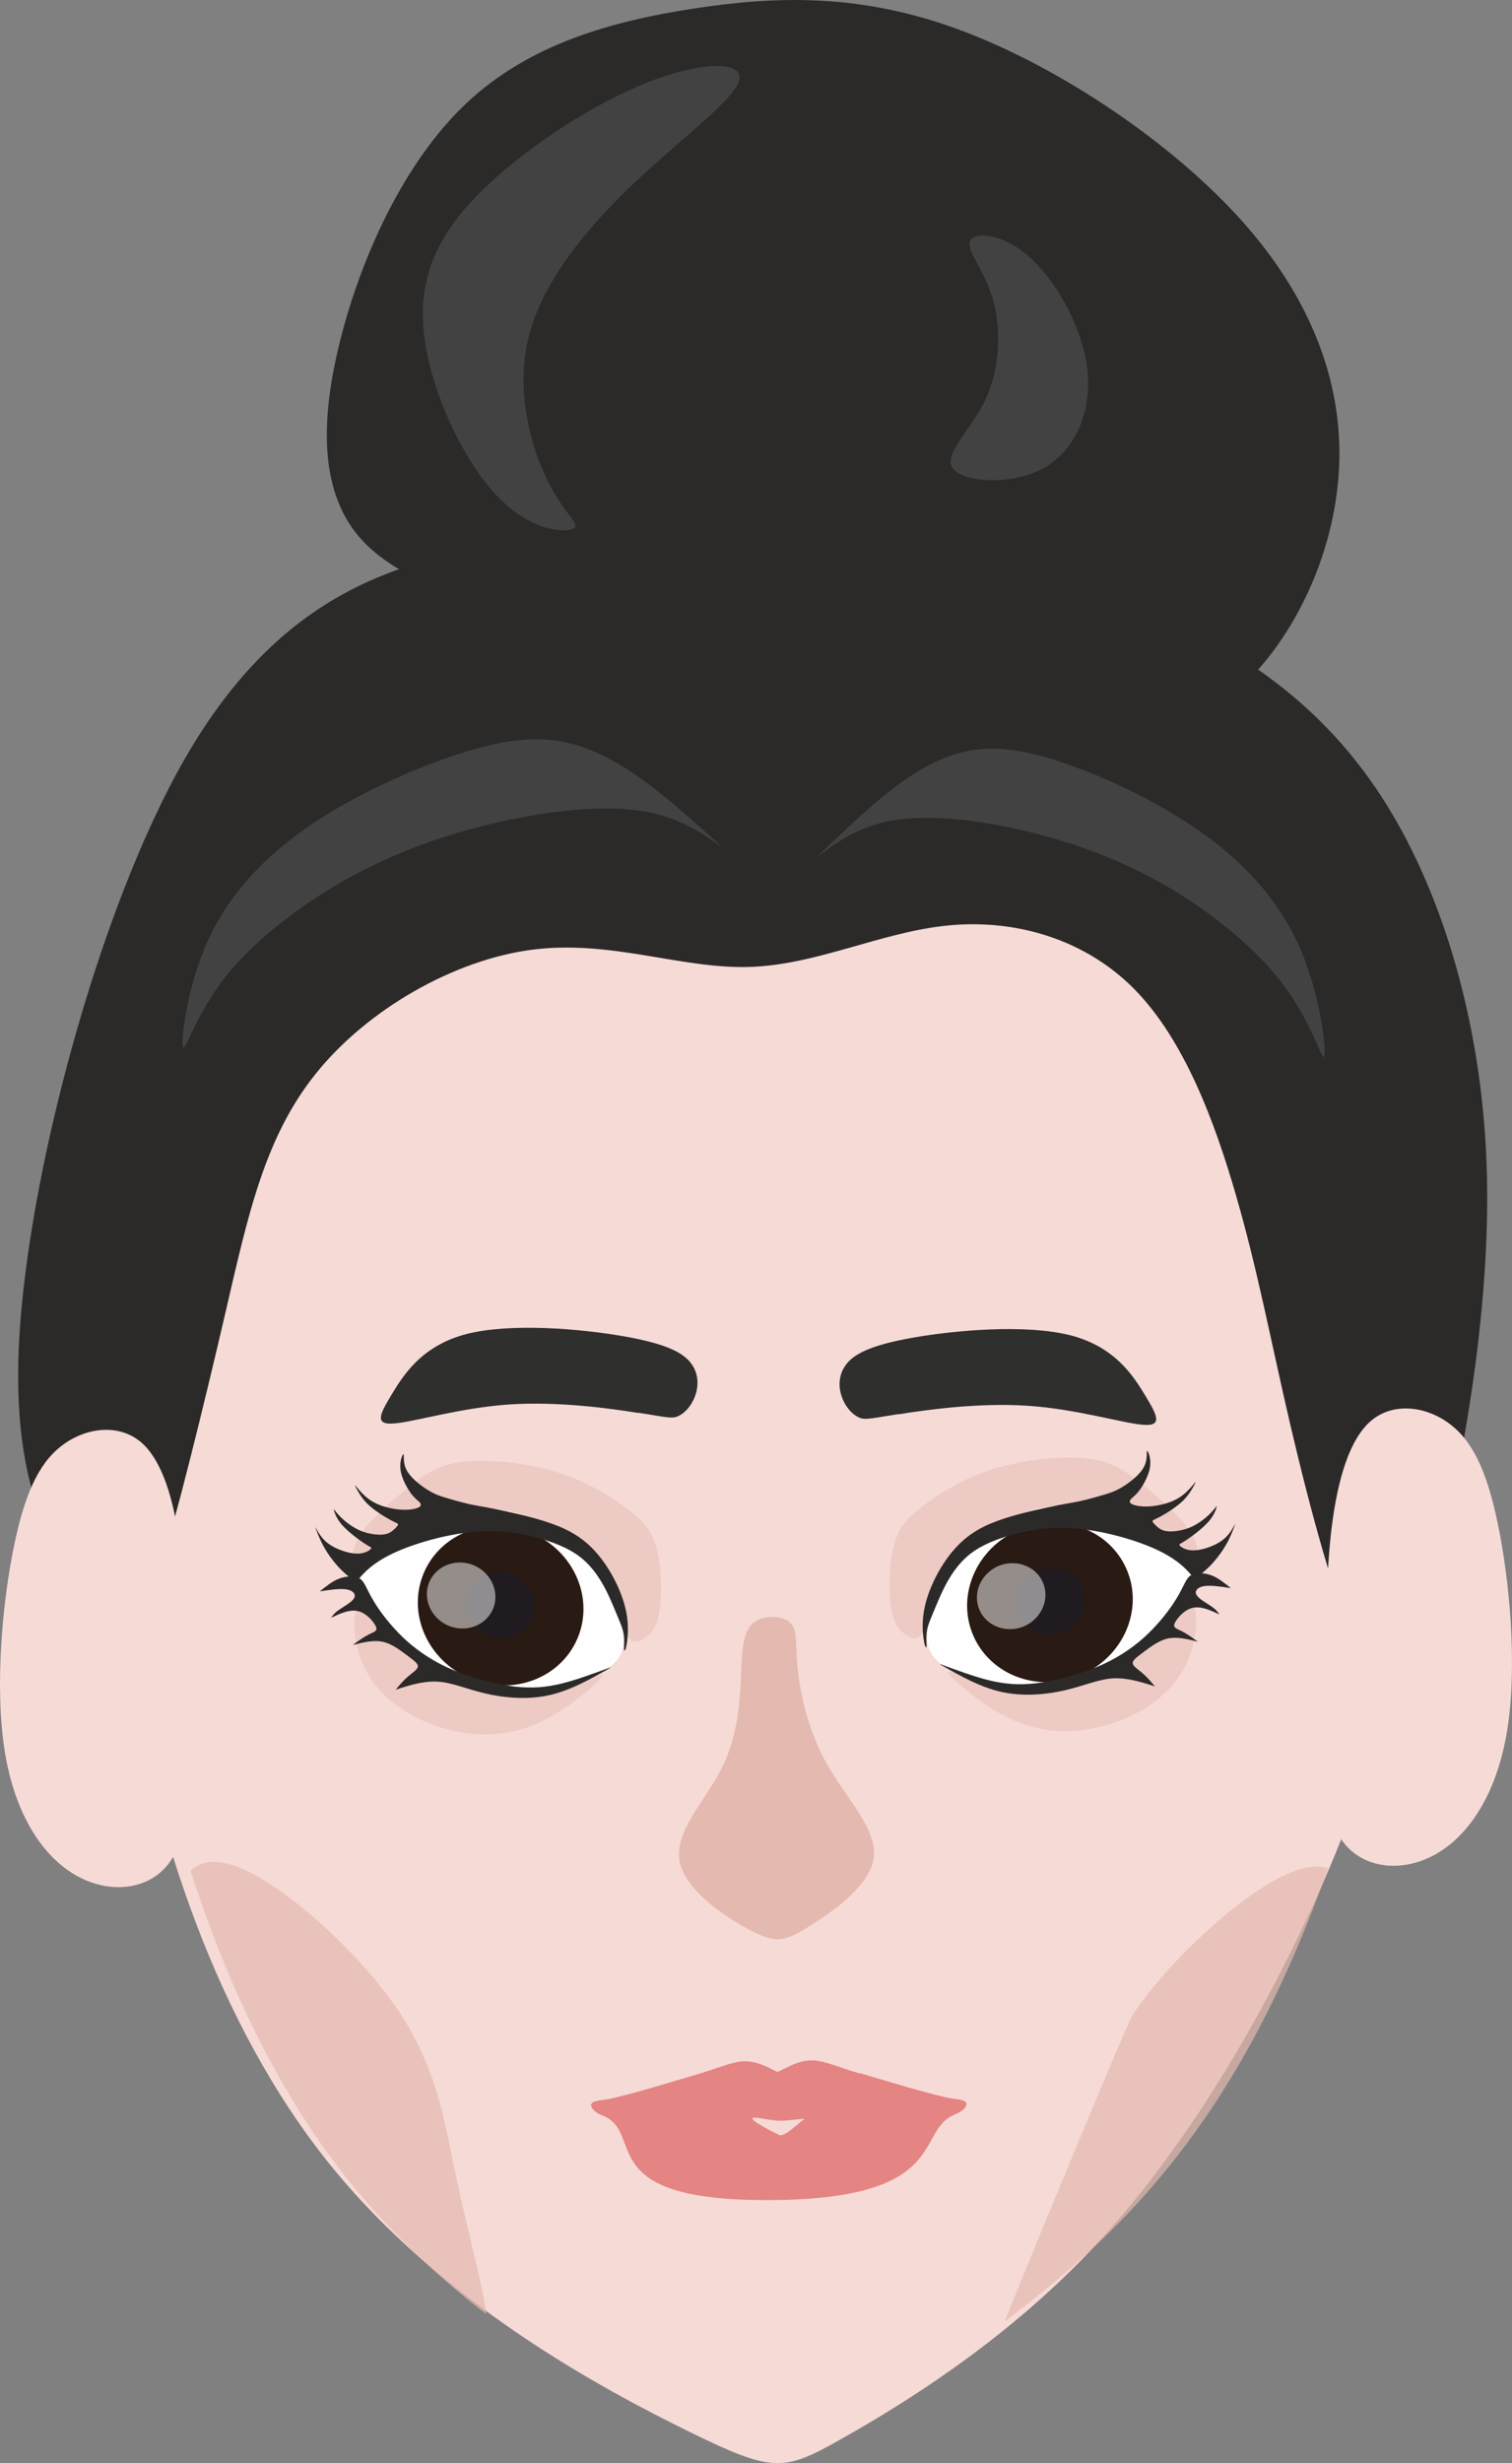 <?xml version="1.0" encoding="UTF-8" standalone="no"?>
<svg
   xmlns:dc="http://purl.org/dc/elements/1.1/"
   xmlns:cc="http://creativecommons.org/ns#"
   xmlns:rdf="http://www.w3.org/1999/02/22-rdf-syntax-ns#"
   xmlns:svg="http://www.w3.org/2000/svg"
   xmlns="http://www.w3.org/2000/svg"
   xmlns:sodipodi="http://sodipodi.sourceforge.net/DTD/sodipodi-0.dtd"
   xmlns:inkscape="http://www.inkscape.org/namespaces/inkscape"
   xml:space="preserve"
   width="69.354mm"
   height="112.942mm"
   version="1.0"
   style="clip-rule:evenodd;fill-rule:evenodd;image-rendering:optimizeQuality;shape-rendering:geometricPrecision;text-rendering:geometricPrecision"
   viewBox="0 0 6935.444 11294.195"
   id="svg75"
   sodipodi:docname="face.svg"
   inkscape:version="1.0.1 (3bc2e813f5, 2020-09-07)"><rect x="0" y="0" width="6935.444" height="11294.195" fill="#808080" stroke="none"/><sodipodi:namedview
   pagecolor="#ffffff"
   bordercolor="#666666"
   borderopacity="1"
   objecttolerance="10"
   gridtolerance="10"
   guidetolerance="10"
   inkscape:pageopacity="0"
   inkscape:pageshadow="2"
   inkscape:window-width="1858"
   inkscape:window-height="1057"
   id="namedview77"
   showgrid="false"
   inkscape:zoom="1.1162388"
   inkscape:cx="44.474524"
   inkscape:cy="173.42506"
   inkscape:window-x="54"
   inkscape:window-y="-8"
   inkscape:window-maximized="1"
   inkscape:current-layer="asia"
   inkscape:document-rotation="0" />
 <defs
   id="defs4">
  <style
   type="text/css"
   id="style2">
   <![CDATA[
    .str0 {stroke:#2B2A29;stroke-width:20}
    .fil7 {fill:#FEFEFE}
    .fil12 {fill:#434242}
    .fil9 {fill:#2B2A29}
    .fil0 {fill:#2B2A29}
    .fil1 {fill:#F6DAD6}
    .fil4 {fill:#E4B9AF}
    .fil5 {fill:#2F2F2E}
    .fil10 {fill:#1F1B20}
    .fil8 {fill:#291A13}
    .fil2 {fill:#E48583}
    .fil11 {fill:#FEFEFE;fill-opacity:0.502}
    .fil6 {fill:#E4B9AF;fill-opacity:0.502}
    .fil3 {fill:#E4B9AF;fill-opacity:0.702}
   ]]>
  </style>
 
  
  
 </defs>
 <g
  id="asia"
   style="opacity:1"
   transform="translate(-13673.278,-3067.088)">
   <path
   class="fil0 face"
   d="m 16154,5916 c -247,-73 -628,-163 -820,-372 -192,-209 -196,-535 -100,-917 96,-381 292,-817 579,-1087 287,-270 664,-376 1044,-434 379,-58 761,-69 1207,94 447,163 958,501 1285,857 327,356 468,730 468,1089 0,359 -142,704 -327,937 -185,232 -414,352 -686,387 -272,34 -588,-16 -958,-93 -370,-76 -795,-178 -1064,-256 -269,-78 -381,-133 -628,-205 z" id="asia__hair-bun"
   style="opacity:1" />
   <path
   class="fil1 face"
   d="m 19681,11835 c -251,543 -597,1121 -1007,1553 -410,432 -885,718 -1146,865 -261,147 -308,154 -700,-39 -392,-193 -1128,-585 -1643,-1224 -514,-638 -807,-1522 -931,-2336 -124,-813 -81,-1556 59,-2169 140,-613 377,-1096 750,-1450 373,-354 884,-578 1463,-657 579,-80 1226,-15 1877,154 651,169 1306,443 1614,1084 308,641 268,1651 170,2409 -98,758 -254,1266 -505,1809 z"
    id="asia__face"
   style="opacity:1" />
   <path
   class="fil2 face"
   d="m 17615,12574 c -89,-26 -152,-55 -206,-59 -54,-4 -98,18 -133,35 -14,7 -26,13 -37,18 -8,-4 -17,-9 -27,-14 -34,-17 -79,-38 -133,-35 -54,4 -117,33 -206,59 -119,35 -276,84 -394,111 -34,8 -79,8 -91,22 -12,14 10,42 48,56 205,79 -63,398 791,388 811,-9 641,-321 828,-393 38,-15 60,-42 48,-56 -12,-14 -58,-14 -91,-22 -114,-26 -286,-79 -394,-111 z m -461,205 c 105,17 85,15 211,3 -46,33 -83,76 -115,76 0,0 -198,-95 -96,-79 z"
   id="asia__lips"
   style="opacity:1" />
   <path
   class="fil3 face"
   d="m 15903,13678 c -247,-191 -498,-427 -712,-718 -275,-372 -489,-833 -644,-1315 47,-47 130,-61 260,1 201,96 513,375 689,634 176,259 214,500 259,717 45,217 95,411 127,558 10,46 18,88 22,123 z"
    id="asia__cheek-left"
   style="opacity:1" />
   <path
   class="fil3 face"
   d="m 19766,11634 c -49,-16 -116,-9 -206,34 -201,96 -513,375 -689,634 -35,52 -585,1393 -589,1409 171,-128 339,-268 489,-417 457,-454 750,-984 990,-1647 z"
    id="asia__cheek-right"
   style="opacity:1" />
   <path
   class="fil4 face"
   d="m 17332,10717 c 12,117 48,288 137,444 89,155 229,295 212,425 -18,130 -194,251 -301,317 -107,66 -145,76 -259,18 -114,-58 -303,-184 -330,-317 -27,-133 110,-272 185,-414 75,-142 89,-287 95,-408 6,-121 4,-218 49,-265 45,-47 136,-45 175,-12 39,33 25,96 37,213 z"
    id="asia__nose"
   style="opacity:1" />
   <path
   class="fil5 face"
   d="m 16602,9546 c -131,-21 -369,-54 -593,-39 -224,15 -435,80 -527,87 -93,8 -67,-42 -12,-133 55,-91 139,-224 343,-277 204,-52 527,-24 725,11 198,35 272,77 307,126 35,49 33,106 15,151 -17,45 -49,77 -77,89 -27,12 -50,5 -181,-16 z"
    id="asia__eyebrow-left"
   style="opacity:1" />
   <g
   class="face" id="asia__eye-right"
   style="opacity:1">
    <path
   class="fil6"
   d="m 18045,10763 c 45,45 163,143 284,195 122,52 247,57 364,33 118,-24 228,-78 305,-144 77,-66 122,-145 145,-227 22,-82 22,-169 2,-191 -20,-23 -61,19 -129,80 -69,61 -166,142 -257,193 -92,51 -178,73 -252,88 -74,15 -137,22 -210,12 -73,-10 -156,-36 -212,-55 -56,-18 -85,-28 -40,17 z"
   id="path21" />
    <path
   class="fil6"
   d="m 17960,10394 c 25,-64 63,-125 103,-170 40,-46 81,-76 150,-105 69,-29 166,-56 251,-68 85,-12 159,-8 238,-10 78,-2 161,-8 225,9 64,18 109,60 143,93 34,33 58,56 73,68 15,12 20,12 22,-10 3,-22 2,-66 -45,-130 -48,-64 -143,-147 -220,-208 -77,-61 -136,-98 -250,-109 -113,-11 -281,6 -420,49 -138,43 -247,112 -321,168 -74,56 -113,98 -135,181 -22,84 -26,209 -13,287 12,78 41,108 69,125 28,18 55,23 74,-8 19,-31 31,-98 56,-162 z"
   id="path23" />
    <path
   class="fil7"
   d="m 17927,10574 c 0,-50 16,-115 39,-191 23,-76 52,-162 133,-236 81,-74 213,-135 343,-163 130,-28 259,-24 376,32 116,56 220,162 277,218 57,56 67,61 39,110 -28,49 -93,141 -174,217 -81,76 -178,135 -274,176 -96,42 -190,66 -289,66 -99,0 -203,-25 -277,-48 -74,-23 -117,-44 -147,-72 -30,-28 -47,-61 -47,-111 z"
   id="path25" />
    <ellipse
   class="fil8"
   transform="matrix(-0.579,0.251,0.251,0.579,18489.3,10414.7)"
   rx="607"
   ry="574"
   id="ellipse27"
   cx="0"
   cy="0" />
    <path
   class="fil9"
   d="m 17987,10698 c 77,28 154,57 224,74 70,17 134,23 218,13 84,-11 188,-38 275,-74 87,-36 156,-82 214,-133 58,-52 104,-109 135,-155 31,-46 46,-81 58,-103 12,-22 21,-31 40,-36 20,-5 50,-5 80,7 30,11 59,35 88,58 -46,-7 -93,-14 -123,-9 -30,5 -45,23 -34,41 11,18 46,37 68,52 22,15 29,26 37,37 -43,-20 -86,-40 -125,-30 -39,10 -72,50 -81,71 -8,21 10,24 32,35 22,11 49,30 75,49 -47,-12 -94,-24 -137,-15 -43,9 -82,40 -112,62 -30,23 -51,37 -50,51 1,15 25,29 46,47 21,18 38,39 56,60 -64,-21 -129,-41 -194,-37 -65,4 -131,34 -217,54 -85,20 -190,30 -289,9 -99,-21 -192,-74 -284,-126 z"
   id="path29" />
    <ellipse
   class="fil10"
   transform="matrix(-0.24,0.104,0.104,0.24,18493,10410)"
   rx="607"
   ry="574"
   id="ellipse31"
   cx="0"
   cy="0" />
    <path
   class="fil11"
   d="m 18252,10248 c -80,35 -119,125 -86,201 33,76 125,109 205,75 80,-35 119,-125 86,-201 -33,-76 -125,-109 -205,-75 z"
   id="path33" />
    <path
   class="fil9"
   d="m 17918,10619 c -6,-17 -23,-92 -3,-184 20,-92 77,-201 143,-272 66,-72 141,-107 225,-134 83,-27 175,-46 234,-58 59,-12 86,-15 120,-23 35,-8 77,-20 110,-30 32,-10 54,-19 86,-40 32,-21 73,-54 89,-88 17,-34 9,-69 13,-70 4,-1 18,31 14,69 -4,38 -28,82 -47,109 -20,27 -36,36 -43,45 -7,9 -4,17 11,23 15,6 43,11 81,8 38,-3 86,-14 123,-35 37,-21 61,-51 74,-66 12,-15 12,-15 5,0 -8,15 -23,45 -53,75 -30,29 -76,58 -104,73 -28,15 -37,16 -36,22 1,6 12,17 24,27 12,10 26,18 53,19 27,1 69,-5 106,-23 37,-18 70,-46 89,-67 19,-20 24,-32 22,-24 -1,8 -9,36 -36,68 -28,32 -75,67 -102,85 -27,18 -34,18 -33,23 1,4 10,12 25,18 15,6 37,10 69,4 32,-6 75,-22 104,-44 29,-22 44,-50 52,-64 8,-14 8,-14 2,2 -6,16 -18,48 -35,78 -17,31 -38,60 -63,88 -25,28 -55,53 -71,63 -16,10 -19,3 -41,-21 -22,-24 -64,-66 -161,-109 -96,-42 -247,-85 -382,-92 -135,-7 -253,22 -336,53 -83,31 -129,65 -166,106 -37,41 -64,89 -84,131 -20,42 -34,79 -47,109 -12,30 -24,55 -26,87 -3,33 4,74 -2,57 z"
   id="path35" />
   </g>
   <g
   class="face" id="asia__eye-left"
   style="opacity:1">
    <path
   class="fil6"
   d="m 16414,10778 c -45,45 -163,143 -284,195 -122,52 -247,57 -364,33 -118,-24 -228,-78 -305,-144 -77,-66 -122,-145 -145,-227 -22,-82 -22,-169 -2,-191 20,-23 61,19 129,80 69,61 166,142 257,193 92,51 178,73 252,88 74,15 137,22 210,12 73,-10 156,-36 212,-55 56,-18 85,-28 40,17 z"
   id="path39" />
    <path
   class="fil6"
   d="m 16499,10409 c -25,-64 -63,-125 -103,-170 -40,-46 -81,-76 -150,-105 -69,-29 -166,-56 -251,-68 -85,-12 -159,-8 -238,-10 -78,-2 -161,-8 -225,9 -64,18 -109,60 -143,93 -34,33 -58,56 -73,68 -15,12 -20,12 -22,-10 -3,-22 -2,-66 45,-130 48,-64 143,-147 220,-208 77,-61 136,-98 250,-109 113,-11 281,6 420,49 138,43 247,112 321,168 74,56 113,98 135,181 22,84 26,209 13,287 -12,78 -41,108 -69,125 -28,18 -55,23 -74,-8 -19,-31 -31,-98 -56,-162 z"
   id="path41" />
    <path
   class="fil7"
   d="m 16532,10589 c 0,-50 -16,-115 -39,-191 -23,-76 -52,-162 -133,-236 -81,-74 -213,-135 -343,-163 -130,-28 -259,-24 -376,32 -116,56 -220,162 -277,218 -57,56 -67,61 -39,110 28,49 93,141 174,217 81,76 178,135 274,176 96,42 190,66 289,66 99,0 203,-25 277,-48 74,-23 117,-44 147,-72 30,-28 47,-61 47,-111 z"
   id="path43" />
    <ellipse
   class="fil8"
   transform="matrix(0.579,0.251,-0.251,0.579,15969.7,10429.6)"
   rx="607"
   ry="574"
   id="ellipse45"
   cx="0"
   cy="0" />
    <path
   class="fil9"
   d="m 16472,10713 c -77,28 -154,57 -224,74 -70,17 -134,23 -218,13 -84,-11 -188,-38 -275,-74 -87,-36 -156,-82 -214,-133 -58,-52 -104,-109 -135,-155 -31,-46 -46,-81 -58,-103 -12,-22 -21,-31 -40,-36 -20,-5 -50,-5 -80,7 -30,11 -59,35 -88,58 46,-7 93,-14 123,-9 30,5 45,23 34,41 -11,18 -46,37 -68,52 -22,15 -29,26 -37,37 43,-20 86,-40 125,-30 39,10 72,50 81,71 8,21 -10,24 -32,35 -22,11 -49,30 -75,49 47,-12 94,-24 137,-15 43,9 82,40 112,62 30,23 51,37 50,51 -1,15 -25,29 -46,47 -21,18 -38,39 -56,60 64,-21 129,-41 194,-37 65,4 131,34 217,54 85,20 190,30 289,9 99,-21 192,-74 284,-126 z"
   id="path47" />
    <ellipse
   class="fil10"
   transform="matrix(0.24,0.104,-0.104,0.24,15966,10424.9)"
   rx="607"
   ry="574"
   id="ellipse49"
   cx="0"
   cy="0" />
    <path
   class="fil11"
   d="m 15848,10245 c 80,35 119,125 86,201 -33,76 -125,109 -205,75 -80,-35 -119,-125 -86,-201 33,-76 125,-109 205,-75 z"
   id="path51" />
    <path
   class="fil9"
   d="m 16541,10634 c 6,-17 23,-92 3,-184 -20,-92 -77,-201 -143,-272 -66,-72 -141,-107 -225,-134 -83,-27 -175,-46 -234,-58 -59,-12 -86,-15 -120,-23 -35,-8 -77,-20 -110,-30 -32,-10 -54,-19 -86,-40 -32,-21 -73,-54 -89,-88 -17,-34 -9,-69 -13,-70 -4,-1 -18,31 -14,69 4,38 28,82 47,109 20,27 36,36 43,45 7,9 4,17 -11,23 -15,6 -43,11 -81,8 -38,-3 -86,-14 -123,-35 -37,-21 -61,-51 -74,-66 -12,-15 -12,-15 -5,0 8,15 23,45 53,75 30,29 76,58 104,73 28,15 37,16 36,22 -1,6 -12,17 -24,27 -12,10 -26,18 -53,19 -27,1 -69,-5 -106,-23 -37,-18 -70,-46 -89,-67 -19,-20 -24,-32 -22,-24 1,8 9,36 36,68 28,32 75,67 102,85 27,18 34,18 33,23 -1,4 -10,12 -25,18 -15,6 -37,10 -69,4 -32,-6 -75,-22 -104,-44 -29,-22 -44,-50 -52,-64 -8,-14 -8,-14 -2,2 6,16 18,48 35,78 17,31 38,60 63,88 25,28 55,53 71,63 16,10 19,3 41,-21 22,-24 64,-66 161,-109 96,-42 247,-85 382,-92 135,-7 253,22 336,53 83,31 129,65 166,106 37,41 64,89 84,131 20,42 34,79 47,109 12,30 24,55 26,87 3,33 -4,74 2,57 z"
   id="path53" />
   </g>
   <path
   class="fil5 face"
   d="m 17795,9552 c 131,-21 369,-54 593,-39 224,15 435,80 527,87 93,8 67,-42 12,-133 -55,-91 -139,-224 -343,-277 -204,-52 -527,-24 -725,11 -198,35 -272,77 -307,126 -35,49 -33,106 -15,151 17,45 49,77 77,89 27,12 50,5 181,-16 z"
   id="asia__eyebrow-right"
   style="opacity:1" />
   <path
   class="fil0 str0 face"
   d="m 17105,7491 c -309,8 -632,-126 -993,-79 -361,47 -761,276 -998,572 -238,296 -314,659 -416,1098 -102,439 -229,955 -310,1210 -81,255 -116,249 -259,109 -143,-140 -395,-413 -359,-1167 36,-754 360,-1988 761,-2685 401,-697 879,-857 1275,-946 395,-89 707,-107 962,-65 254,42 450,143 608,154 158,11 278,-69 441,-93 163,-24 370,9 595,71 225,62 468,152 751,307 283,154 604,372 860,782 256,410 446,1013 461,1708 15,695 -145,1483 -266,1899 -122,416 -205,459 -307,258 -102,-201 -221,-648 -310,-1029 -89,-381 -147,-697 -247,-1044 -100,-347 -241,-724 -473,-958 -232,-233 -554,-323 -863,-292 -309,31 -603,182 -912,190 z"
    id="asia__hair"
   style="opacity:1" />
   <path
   class="fil1 face"
   d="m 14466,11584 c -87,147 -275,173 -434,88 -159,-85 -290,-281 -337,-575 -47,-294 -11,-686 44,-948 54,-261 127,-392 234,-465 107,-73 249,-87 347,-4 98,84 152,265 180,485 27,220 27,477 34,740 7,263 20,531 -67,678 z"
   id="asia__ear-left"
   style="opacity:1" />
   <path
   class="fil1 face"
   d="m 19816,11486 c 87,147 275,173 434,88 159,-85 290,-281 337,-575 47,-294 11,-686 -44,-948 -54,-261 -127,-392 -234,-465 -107,-73 -249,-87 -347,-4 -98,84 -152,265 -180,485 -27,220 -27,477 -34,740 -7,263 -20,531 67,678 z"
   id="asia__ear-right"
   style="opacity:1" />
   <path
   class="fil12 face"
   d="m 18123,4172 c -20,42 64,129 103,263 40,134 36,316 -31,461 -67,145 -198,254 -152,318 45,64 267,82 416,0 149,-82 225,-263 201,-459 -24,-196 -147,-407 -270,-514 -123,-107 -247,-111 -267,-69 z"
    id="asia__strand-four"
   style="opacity:1" />
   <path
   class="fil12 face"
   d="m 17061,3444 c 36,-94 -145,-98 -376,-15 -231,84 -510,254 -722,439 -212,185 -358,385 -350,659 7,274 167,623 327,800 160,177 319,183 361,165 42,-18 -34,-60 -110,-209 -76,-148 -152,-402 -98,-649 54,-247 240,-486 459,-699 220,-212 474,-398 510,-492 z"
   id="asia__strand-three"
   style="opacity:1" />
   <path
   class="fil12 face"
   d="m 16964,6937 c -41,-29 -146,-107 -298,-142 -152,-34 -349,-25 -579,16 -230,42 -491,116 -741,243 -250,127 -490,307 -634,486 -143,180 -191,359 -200,327 -9,-33 20,-278 115,-487 95,-210 257,-384 468,-528 211,-144 473,-259 674,-325 202,-66 343,-83 474,-61 131,23 250,86 367,169 117,83 231,187 300,248 69,62 93,82 52,53 z"
   id="asia__strand-two"
   style="opacity:1" />
   <path
   class="fil12 face"
   d="m 17444,6980 c 38,-29 137,-107 280,-142 142,-34 328,-25 544,16 216,42 461,116 697,243 235,127 461,307 595,486 135,180 179,359 188,327 9,-33 -19,-278 -108,-487 -90,-210 -241,-384 -440,-528 -199,-144 -444,-259 -634,-325 -189,-66 -323,-83 -445,-61 -123,23 -235,86 -345,169 -110,83 -217,187 -282,248 -65,62 -87,82 -49,53 z"
   id="asia__strand-one"
   style="opacity:1" />
  </g>
</svg>
